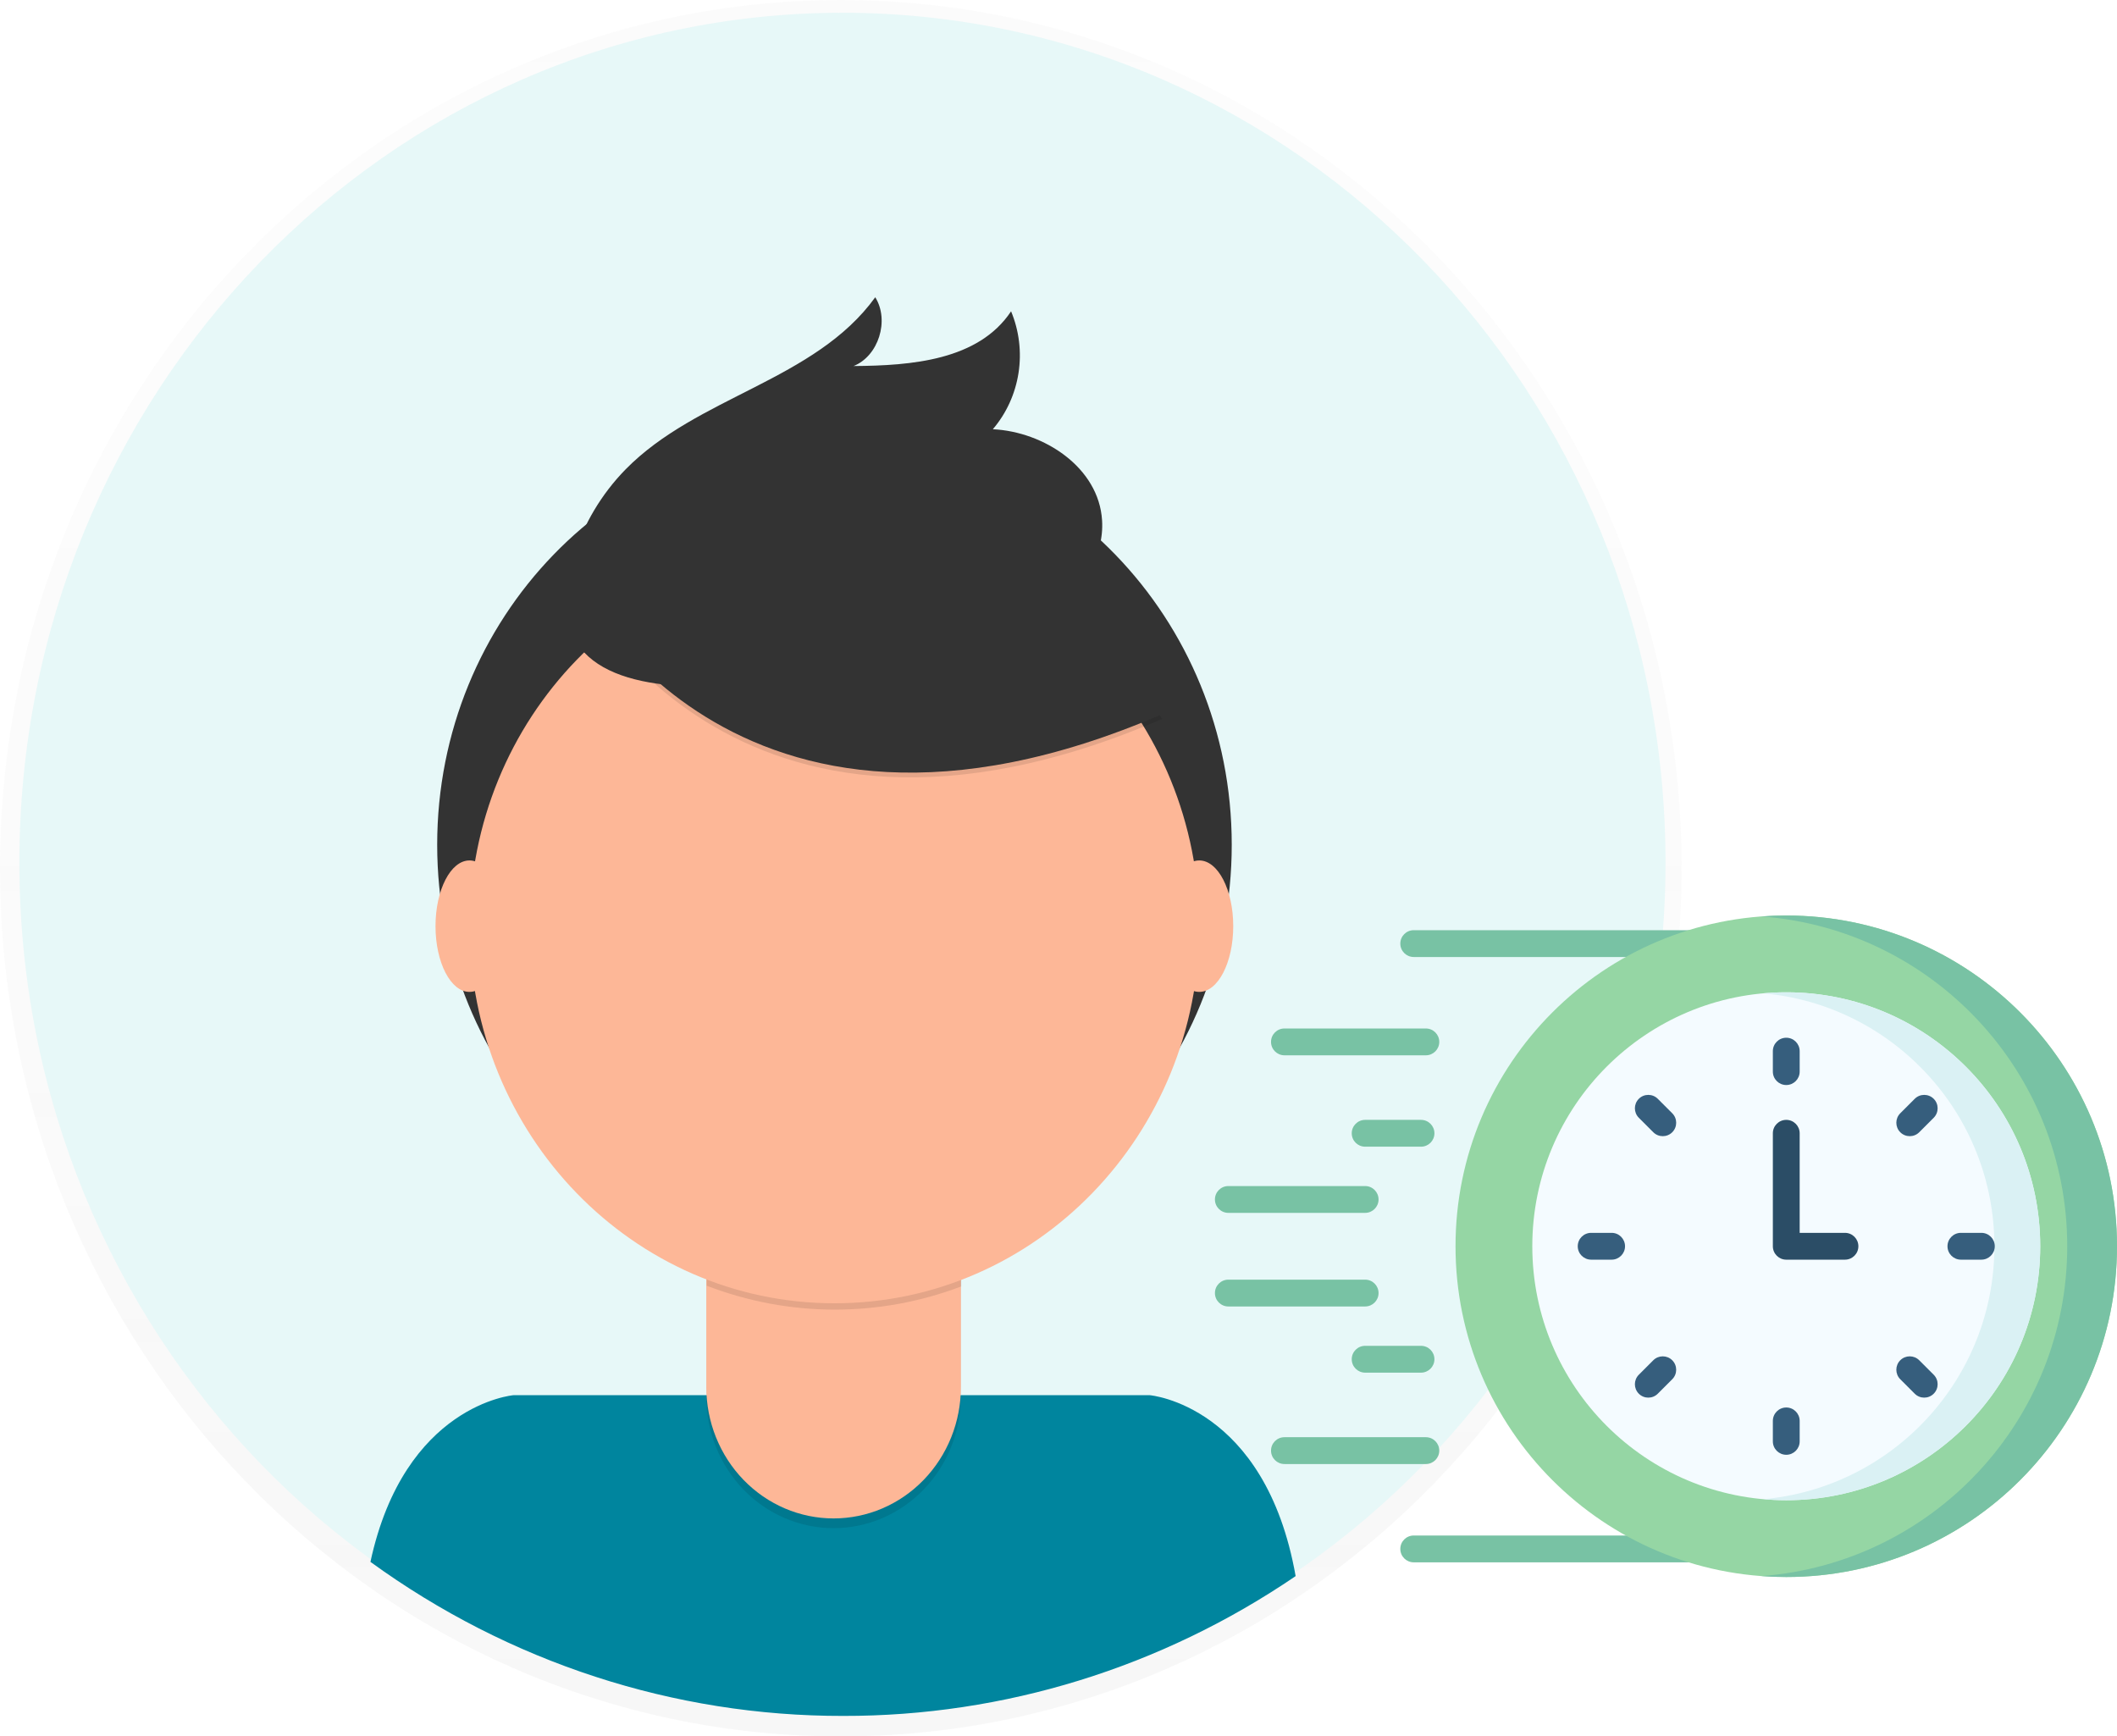 <svg width="812" height="666" viewBox="0 0 812 666" fill="none" xmlns="http://www.w3.org/2000/svg">
<g opacity="0.5">
<path opacity="0.5" d="M322.5 666C500.612 666 645 516.911 645 333C645 149.089 500.612 0 322.5 0C144.388 0 0 149.089 0 333C0 516.911 144.388 666 322.5 666Z" fill="url(#paint0_linear)"/>
</g>
<path d="M323.128 656.851C497.484 656.851 638.827 510.906 638.827 330.873C638.827 150.841 497.484 4.896 323.128 4.896C148.773 4.896 7.43 150.841 7.43 330.873C7.43 510.906 148.773 656.851 323.128 656.851Z" fill="#E7F8F8"/>
<path d="M323.425 658.138C385.113 658.241 445.465 639.592 496.956 604.514C485.322 538.868 441.05 535.128 441.05 535.128H196.911C196.911 535.128 155.134 538.668 142.086 599.056C195.173 637.614 258.52 658.253 323.425 658.138Z" fill="#00859E"/>
<path d="M320.069 481.342C404.226 481.342 472.448 410.899 472.448 324.002C472.448 237.106 404.226 166.662 320.069 166.662C235.913 166.662 167.69 237.106 167.69 324.002C167.69 410.899 235.913 481.342 320.069 481.342Z" fill="#333333"/>
<path opacity="0.1" d="M270.891 455.057H368.528V535.711C368.528 549.077 363.387 561.896 354.236 571.348C345.084 580.801 332.672 586.114 319.728 586.119V586.119C306.78 586.119 294.363 580.808 285.208 571.355C276.052 561.902 270.909 549.08 270.909 535.711V455.057H270.891Z" fill="black"/>
<path d="M273.986 451.316H365.469C366.29 451.316 367.078 451.653 367.658 452.253C368.239 452.852 368.565 453.665 368.565 454.513V531.971C368.566 538.593 367.304 545.151 364.85 551.269C362.396 557.387 358.798 562.946 354.263 567.628C349.728 572.31 344.343 576.023 338.418 578.556C332.492 581.089 326.141 582.391 319.728 582.389V582.389C306.78 582.389 294.363 577.078 285.208 567.624C276.053 558.171 270.909 545.35 270.909 531.981V454.513C270.909 453.668 271.233 452.858 271.809 452.259C272.386 451.66 273.169 451.321 273.986 451.316V451.316Z" fill="#FDB797"/>
<path opacity="0.1" d="M271.067 493.126C302.534 505.266 337.172 505.364 368.704 493.403V480.999H271.067V493.126Z" fill="black"/>
<path d="M320.068 499.873C397.361 499.873 460.019 435.175 460.019 355.366C460.019 275.557 397.361 210.859 320.068 210.859C242.776 210.859 180.118 275.557 180.118 355.366C180.118 435.175 242.776 499.873 320.068 499.873Z" fill="#FDB797"/>
<path opacity="0.1" d="M220.38 223.92C220.38 223.92 279.364 347.54 445.742 275.75L407.005 213.033L338.338 187.586L220.38 223.92Z" fill="black"/>
<path d="M220.38 222.108C220.38 222.108 279.364 345.728 445.742 273.919L407.005 211.202L338.338 185.755L220.38 222.108Z" fill="#333333"/>
<path d="M219.863 213.729C223.84 201.017 230.713 189.477 239.906 180.076C267.434 151.977 312.566 146.051 335.714 114.011C341.258 122.903 336.97 136.576 327.397 140.393C349.575 140.24 375.273 138.237 387.813 119.402C390.912 126.851 391.899 135.056 390.661 143.062C389.423 151.068 386.009 158.547 380.817 164.629C400.472 165.583 421.476 179.323 422.715 199.598C423.565 213.109 415.322 225.895 404.612 233.643C393.902 241.39 380.854 244.949 368.056 247.86C330.687 256.38 195.477 292.037 219.863 213.729Z" fill="#333333"/>
<path d="M180.065 380.44C187.256 380.44 193.085 369.153 193.085 355.231C193.085 341.308 187.256 330.022 180.065 330.022C172.874 330.022 167.045 341.308 167.045 355.231C167.045 369.153 172.874 380.44 180.065 380.44Z" fill="#FDB797"/>
<path d="M460.001 380.44C467.191 380.44 473.021 369.153 473.021 355.231C473.021 341.308 467.191 330.022 460.001 330.022C452.81 330.022 446.98 341.308 446.98 355.231C446.98 369.153 452.81 380.44 460.001 380.44Z" fill="#FDB797"/>
<g clip-path="url(#clip0)">
<path d="M647.64 367.058H542.251C539.41 367.058 537.107 364.756 537.107 361.915C537.107 359.074 539.41 356.771 542.251 356.771H647.64C650.481 356.771 652.784 359.074 652.784 361.915C652.784 364.756 650.482 367.058 647.64 367.058Z" fill="#78C2A4"/>
<path d="M546.907 404.761H492.659C489.818 404.761 487.516 402.458 487.516 399.617C487.516 396.777 489.819 394.474 492.659 394.474H546.907C549.748 394.474 552.05 396.777 552.05 399.617C552.05 402.458 549.748 404.761 546.907 404.761Z" fill="#78C2A4"/>
<path d="M545.047 439.811H523.618C520.777 439.811 518.475 437.508 518.475 434.667C518.475 431.826 520.778 429.524 523.618 429.524H545.048C547.889 429.524 550.191 431.826 550.191 434.667C550.191 437.508 547.888 439.811 545.047 439.811Z" fill="#78C2A4"/>
<path d="M523.618 465.194H471.143C468.302 465.194 466 462.892 466 460.051C466 457.21 468.303 454.908 471.143 454.908H523.617C526.458 454.908 528.76 457.21 528.76 460.051C528.76 462.892 526.458 465.194 523.618 465.194Z" fill="#78C2A4"/>
<path d="M654.499 599.229H542.251C539.41 599.229 537.107 596.926 537.107 594.085C537.107 591.243 539.41 588.941 542.251 588.941H654.499C657.34 588.941 659.642 591.244 659.642 594.085C659.642 596.926 657.34 599.229 654.499 599.229Z" fill="#78C2A4"/>
<path d="M546.907 561.526H492.659C489.818 561.526 487.516 559.224 487.516 556.383C487.516 553.542 489.819 551.239 492.659 551.239H546.907C549.748 551.239 552.05 553.541 552.05 556.383C552.05 559.224 549.748 561.526 546.907 561.526Z" fill="#78C2A4"/>
<path d="M545.047 526.476H523.618C520.777 526.476 518.475 524.174 518.475 521.332C518.475 518.491 520.778 516.189 523.618 516.189H545.048C547.889 516.189 550.191 518.491 550.191 521.332C550.191 524.173 547.888 526.476 545.047 526.476Z" fill="#78C2A4"/>
<path d="M523.618 501.094H471.143C468.302 501.094 466 498.792 466 495.951C466 493.11 468.303 490.807 471.143 490.807H523.617C526.458 490.807 528.76 493.109 528.76 495.951C528.76 498.792 526.458 501.094 523.618 501.094Z" fill="#78C2A4"/>
<path d="M685.141 604.858C755.203 604.858 811.999 548.062 811.999 478C811.999 407.938 755.203 351.142 685.141 351.142C615.079 351.142 558.283 407.938 558.283 478C558.283 548.062 615.079 604.858 685.141 604.858Z" fill="#95D6A4"/>
<path d="M685.141 351.142C681.93 351.142 678.748 351.263 675.597 351.498C741.2 356.378 792.91 411.149 792.91 478C792.91 544.851 741.2 599.622 675.597 604.502C678.748 604.737 681.93 604.858 685.141 604.858C755.204 604.858 812 548.062 812 478C812 407.938 755.204 351.142 685.141 351.142V351.142Z" fill="#78C2A4"/>
<path d="M685.141 575.409C738.939 575.409 782.551 531.798 782.551 478C782.551 424.202 738.939 380.59 685.141 380.59C631.343 380.59 587.731 424.202 587.731 478C587.731 531.798 631.343 575.409 685.141 575.409Z" fill="#F4FBFF"/>
<path d="M685.141 380.589C682.177 380.589 679.247 380.729 676.351 380.989C726.029 385.433 764.97 427.166 764.97 478C764.97 528.834 726.029 570.566 676.351 575.01C679.247 575.269 682.177 575.409 685.141 575.409C738.939 575.409 782.551 531.797 782.551 477.999C782.552 424.202 738.939 380.589 685.141 380.589V380.589Z" fill="#DAF1F4"/>
<path d="M685.142 416.159C682.301 416.159 679.998 413.857 679.998 411.016V403.164C679.998 400.323 682.3 398.021 685.142 398.021C687.984 398.021 690.285 400.323 690.285 403.164V411.015C690.285 413.856 687.983 416.159 685.142 416.159Z" fill="#365E7D"/>
<path d="M732.506 435.778C731.19 435.778 729.873 435.276 728.868 434.272C726.86 432.263 726.86 429.006 728.868 426.997L734.42 421.445C736.429 419.438 739.685 419.438 741.694 421.445C743.703 423.454 743.703 426.711 741.694 428.72L736.143 434.272C735.139 435.276 733.822 435.778 732.506 435.778V435.778Z" fill="#365E7D"/>
<path d="M759.977 483.143H752.126C749.285 483.143 746.982 480.841 746.982 477.999C746.982 475.158 749.285 472.856 752.126 472.856H759.977C762.818 472.856 765.121 475.158 765.121 477.999C765.121 480.84 762.818 483.143 759.977 483.143Z" fill="#365E7D"/>
<path d="M738.057 536.061C736.742 536.061 735.425 535.559 734.42 534.554L728.868 529.003C726.86 526.994 726.86 523.737 728.868 521.728C730.877 519.72 734.134 519.72 736.143 521.728L741.694 527.28C743.703 529.289 743.703 532.545 741.694 534.554C740.69 535.559 739.374 536.061 738.057 536.061Z" fill="#365E7D"/>
<path d="M685.142 557.979C682.301 557.979 679.998 555.677 679.998 552.835V544.985C679.998 542.144 682.3 539.841 685.142 539.841C687.984 539.841 690.285 542.144 690.285 544.985V552.835C690.285 555.677 687.983 557.979 685.142 557.979Z" fill="#365E7D"/>
<path d="M632.225 536.061C630.909 536.061 629.592 535.559 628.588 534.554C626.579 532.545 626.579 529.289 628.588 527.28L634.139 521.728C636.148 519.72 639.405 519.72 641.414 521.728C643.423 523.737 643.423 526.994 641.414 529.003L635.862 534.554C634.858 535.559 633.541 536.061 632.225 536.061V536.061Z" fill="#365E7D"/>
<path d="M618.157 483.143H610.305C607.465 483.143 605.162 480.841 605.162 477.999C605.162 475.158 607.465 472.856 610.305 472.856H618.157C620.998 472.856 623.3 475.158 623.3 477.999C623.3 480.84 620.997 483.143 618.157 483.143Z" fill="#365E7D"/>
<path d="M637.776 435.778C636.46 435.778 635.144 435.276 634.139 434.272L628.588 428.72C626.579 426.711 626.579 423.454 628.588 421.445C630.596 419.438 633.854 419.438 635.862 421.445L641.414 426.997C643.423 429.006 643.423 432.263 641.414 434.272C640.409 435.276 639.093 435.778 637.776 435.778V435.778Z" fill="#365E7D"/>
<path d="M707.657 483.144H685.142C682.301 483.144 679.998 480.842 679.998 478V434.667C679.998 431.826 682.3 429.523 685.142 429.523C687.983 429.523 690.285 431.826 690.285 434.667V472.856H707.657C710.498 472.856 712.801 475.158 712.801 477.999C712.801 480.84 710.498 483.144 707.657 483.144Z" fill="#2B4D66"/>
</g>
<defs>
<linearGradient id="paint0_linear" x1="322.5" y1="666" x2="322.5" y2="0" gradientUnits="userSpaceOnUse">
<stop stop-color="#808080" stop-opacity="0.25"/>
<stop offset="0.54" stop-color="#808080" stop-opacity="0.12"/>
<stop offset="1" stop-color="#808080" stop-opacity="0.1"/>
</linearGradient>
<clipPath id="clip0">
<rect width="346" height="346" fill="white" transform="translate(466 305)"/>
</clipPath>
</defs>
</svg>
